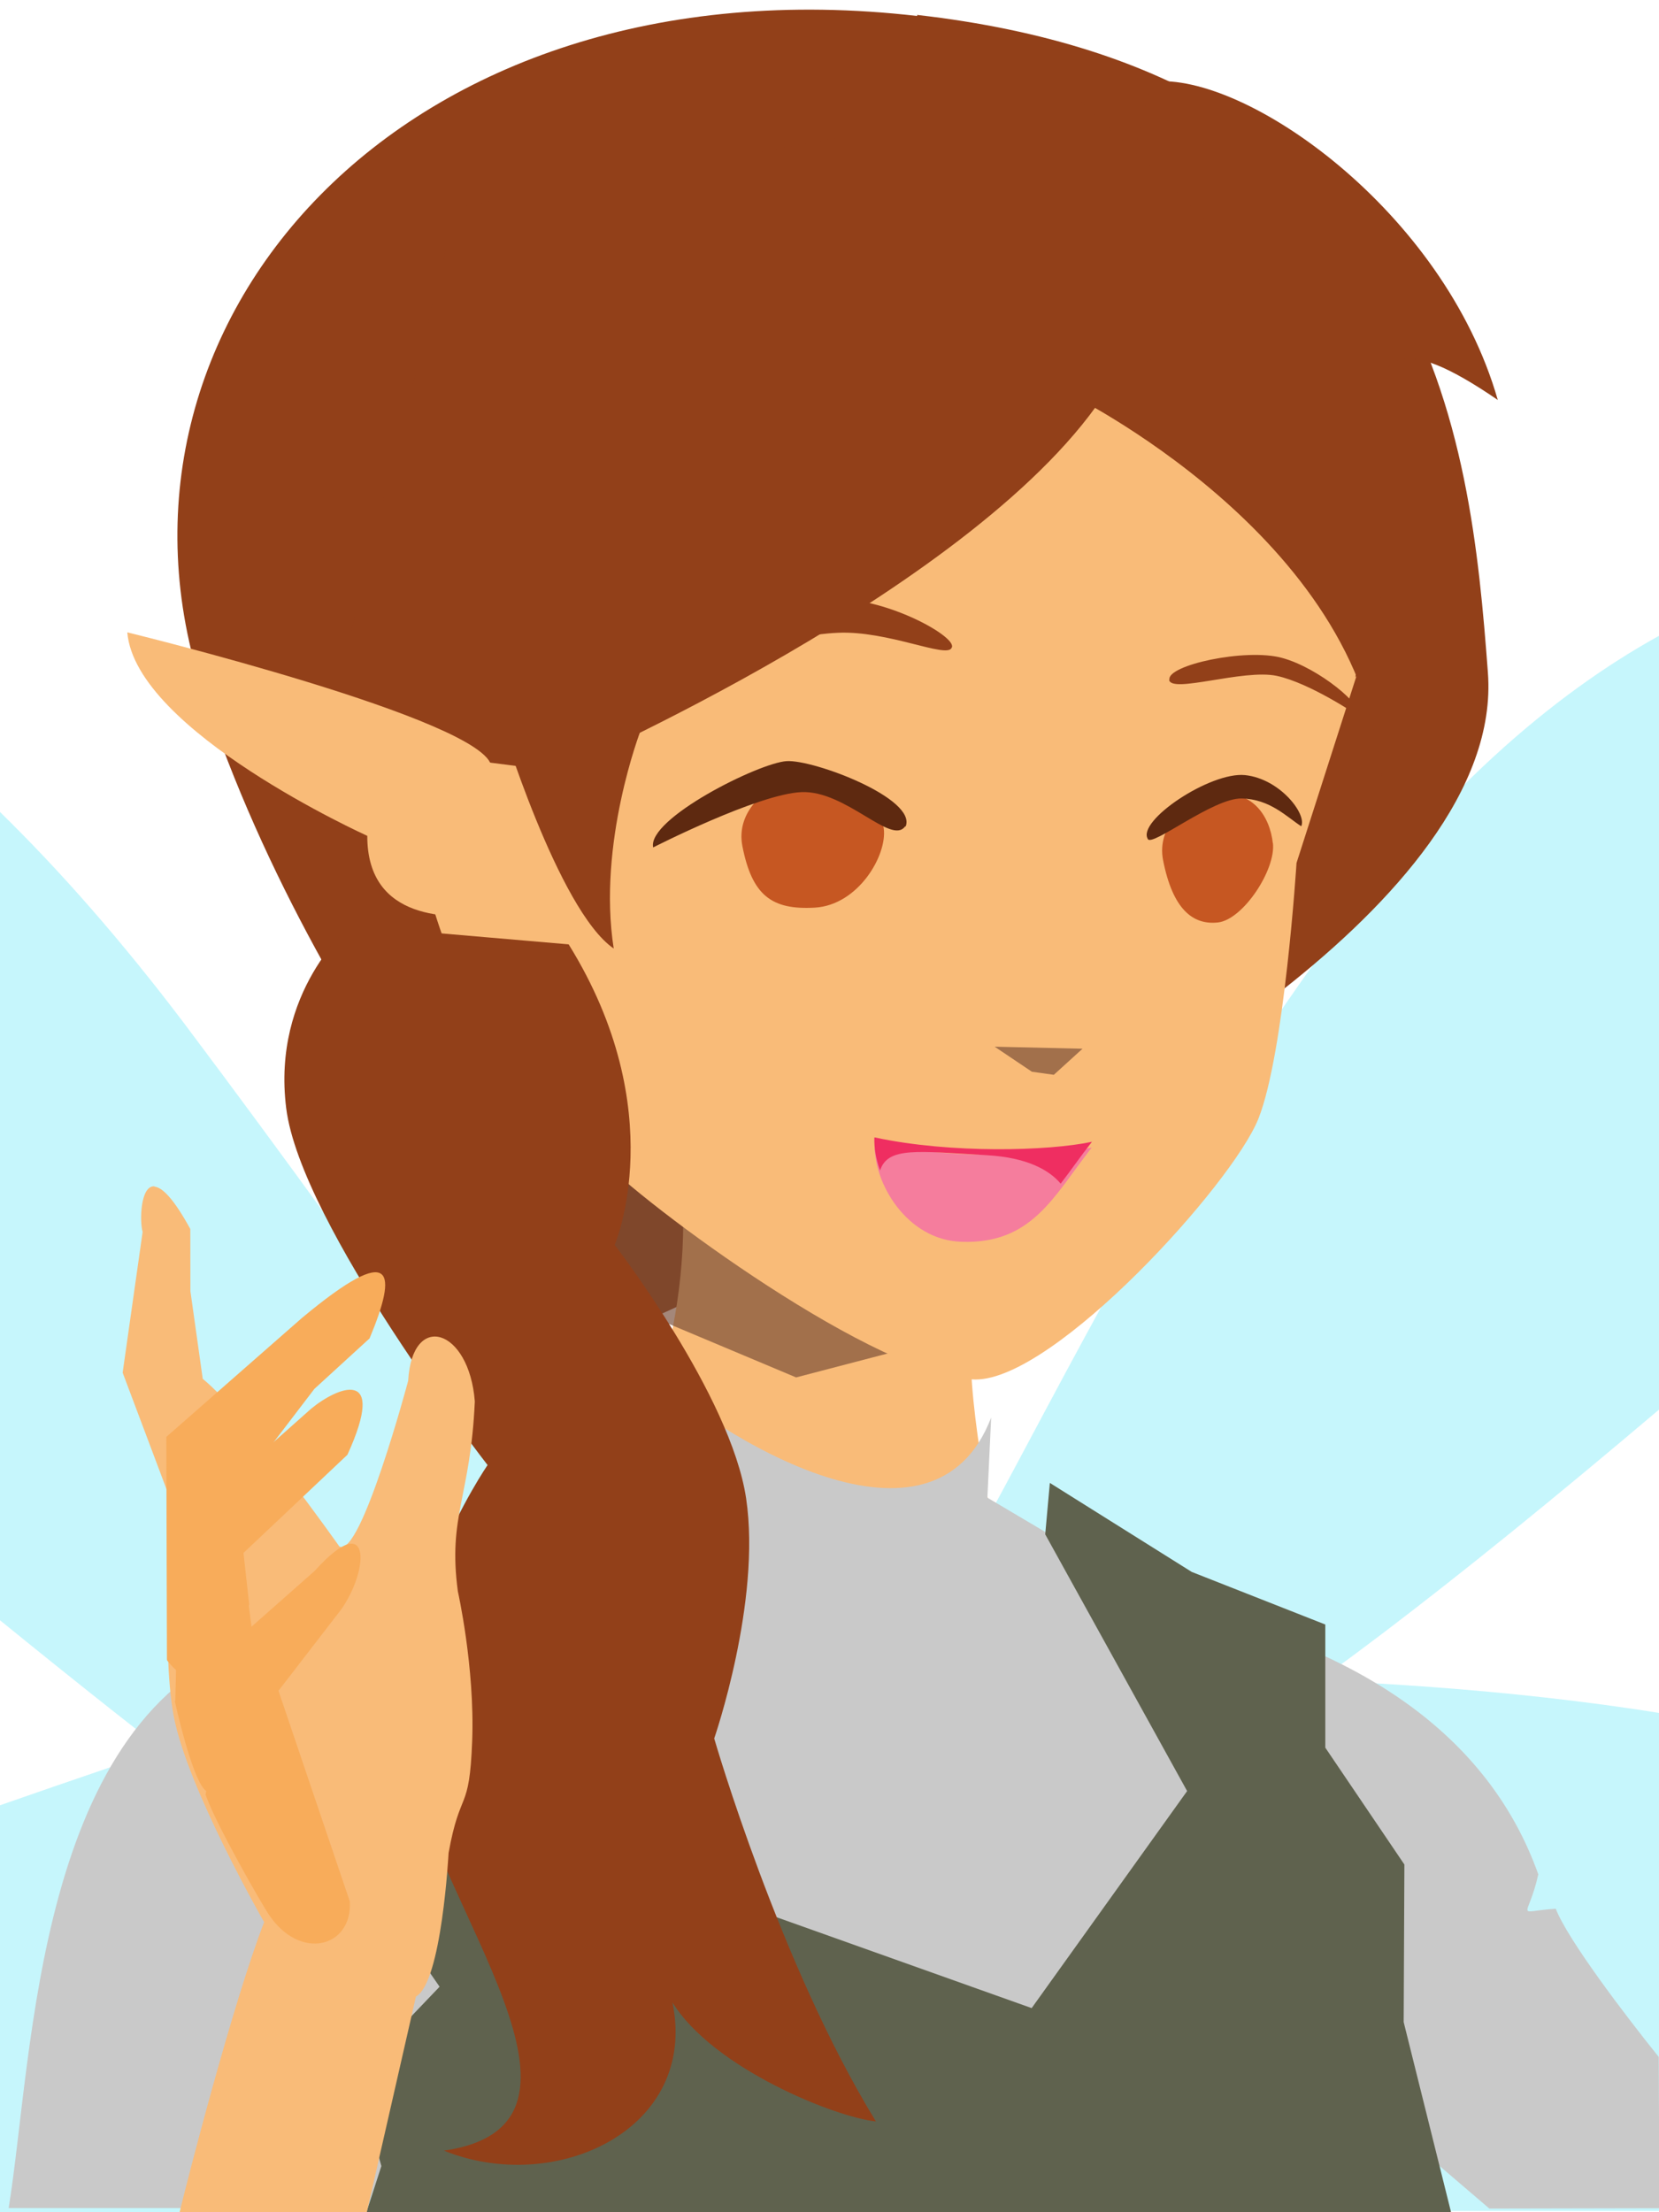 <?xml version="1.0" encoding="UTF-8"?>
<svg width="600" height="800" version="1.1" viewBox="0 0 159 212" xmlns="http://www.w3.org/2000/svg" xmlns:cc="http://creativecommons.org/ns#" xmlns:dc="http://purl.org/dc/elements/1.1/" xmlns:rdf="http://www.w3.org/1999/02/22-rdf-syntax-ns#">
 <g fill="none" stroke-linecap="round" stroke-linejoin="round">
  <circle r="0" stroke="#c53822" stroke-width="2.26" style="paint-order:stroke markers fill"/>
  <g stroke="#924019">
   <circle r="0" stroke-width="1.29" style="paint-order:stroke markers fill"/>
   <circle transform="scale(1,-1)" r="0" stroke-width="3.6" style="paint-order:stroke markers fill"/>
   <circle transform="scale(1,-1)" r="0" stroke-width="3.6" style="paint-order:stroke markers fill"/>
  </g>
  <circle transform="scale(1,-1)" r="0" stroke="#4d4320" stroke-width="4.38" style="paint-order:stroke markers fill"/>
  <circle transform="scale(1,-1)" r="0" stroke="#4d4320" stroke-width="3.52" style="paint-order:stroke markers fill"/>
 </g>
 <path transform="matrix(.265 0 0 .265 0 -.017)" d="m600 230c-38.2 21.1-80.5 56.9-123 116-67.1 93-109 189-140 238l21.3 13.8 71.2 41.6c39.1-23.2 93.7-64.5 171-130v-280z" fill="#78ebf9" fill-opacity=".418" stroke-width="1.27"/>
 <path d="m87.9 1.43c49.5 5.66 53 40.4 54.7 63 1.73 22.5-40.4 43.8-40.4 43.8l-45 20.5s-26.2-27.3-37.7-62.3c-11.7-35.1 18.8-70.6 68.4-64.9z" fill="#924019"/>
 <g fill="#78ebf9" fill-opacity=".418" stroke-width="1.27">
  <path transform="matrix(.265 0 0 .265 0 -.017)" d="m0 294v292c56.5 45.9 101 80.4 135 100l42.2-36.3 59.6-47.3c-42.9-54.6-96.4-134-170-232-22.9-30.3-45.3-55.7-67-76.9z"/>
  <path transform="matrix(.265 0 0 .265 0 -.017)" d="m251 568c-61 22.9-146 48.2-251 84.9v148h146c69.7-45.7 122-81.5 154-110l-21.9-51.2-27.2-71.1z"/>
  <path transform="matrix(.265 0 0 .265 0 -.017)" d="m314 604-2.44 25.3-4.02 82.4c37.2 23.1 96.4 51.3 185 87.9h108v-180c-3.28-0.539-6.6-1.06-9.97-1.56-113-16.6-218-9.6-276-14.6z"/>
 </g>
 <path d="m63.3 104c5.06 13.6 0.128 30.3-2.82 35l34.8 7.74s-2.94-13.9-2.09-19.5z" fill="#f9bb78"/>
 <path d="m60.7 130s0.437 4.74-6.97 13.3c-7.42 8.56-29.2 14-29.2 14-21.1 7.13-21.3 39.5-23.7 54.3h34.4c2.62-8.27 5.54-14 8.77-13.7l92.3 8.24 6.44 5.51 16.3-0.034-0.067-14.5c-3.2-3.98-8.7-11.2-9.87-14.2-4 0.26-2.68 1.17-1.67-3.29-4.77-13.4-17.2-21.8-35.4-25.8l-17.4-10.3 0.36-7.68c-5.51 14.4-25.4 2.58-34.4-5.62z" fill="#c9c9c9" stroke-width=".265"/>
 <path d="m51.4 139-8.16 8.48-15.4 4.61 13.6 15.1-7.63 11.2 8.32 12-8 8.37 2.42 8.82-1.46 4.5h104l-4.56-18.3 0.068-15.1-7.58-11.2v-11.8l-12.8-5.04-13.6-8.53-0.443 4.93 13.6 24.6-14.9 20.8-42.1-15-5.33-38.4z" fill="#5f624e" stroke-width=".265"/>
 <path d="m76.3 132 14.8-3.87-39.4-21.4 5.4 17.2z" fill="#764a35" fill-opacity=".662"/>
 <path d="m130 64.8-5.74 17.9s-1.15 18.2-3.65 24.5c-2.5 6.28-19.5 25-27.1 25-9.21-0.033-31.8-16.7-36.3-21.5-16.7-13.9-17.2-29.6-20.8-49.6 0 0 3.73-46.6 51.6-47.2 47.9-0.531 41.9 51 41.9 51z" fill="#f9bb78"/>
 <path d="m63.3 63.7c1.57-1.19 11.6-6.25 16.7-6.31 5.18-0.049 11.9 3.74 11.2 4.7-0.461 1.03-6.11-1.67-10.9-1.45-4.88 0.208-16.9 3.06-16.9 3.06z" fill="#924019"/>
 <path d="m101 103 2.75-2.5-8.42-0.193 3.57 2.4z" fill="#764a35" fill-opacity=".662"/>
 <g transform="rotate(2.38 77.3 66.5)" fill="#924019">
  <path d="m101 36.6s29 12.6 31.6 35.5c1.84-5.63-2.87-28.4-2.28-34.3 0.593-5.85 2.03-8.43 12-2.2-5.93-17.9-25.5-30.4-34.3-29.1z"/>
  <path d="m112 63.7c-0.374-1.37 7.16-3.36 10.7-2.54 3.59 0.823 8.12 4.33 7.5 5.22 0 0-4.7-2.92-7.94-3.48-3.23-0.553-10.1 2.17-10.3 0.79z"/>
  <path d="m105 36c-11.1 19.5-51.2 38.9-51.2 38.9l-22.6-1.95 10.7-51.7 58.6-13.2 19.2 16.8z"/>
 </g>
 <path d="m61.4 70s-4.17 10.8-2.58 20.9c-5.34-3.67-10.9-22-10.9-22z" fill="#924019"/>
 <path d="m92.1 119c-5.16-0.184-8.41-5.59-8.27-9.44 7.35 1.57 16.6 1.3 20.8 0.414-3.64 4.65-5.71 9.27-12.5 9.03z" fill="#f57d9d" style="paint-order:stroke markers fill"/>
 <path d="m83.8 109c-0.036 0.99 0.154 2.09 0.545 3.17 0.751-2.29 3.54-1.85 10.3-1.46 3.77 0.22 5.9 1.4 7.01 2.72 0.97-1.25 1.91-2.63 3-4.01-4.18 0.887-13.5 1.15-20.8-0.414z" fill="#ef2e61" style="paint-order:stroke markers fill"/>
 <path d="m33.6 88.7s-7.58 6.28-6.17 17.5c1.4 11.2 19.3 34.2 19.3 34.2s-10 14.5-7.5 28.4c2.52 13.9 20.5 34.8 3.32 37.3 10.7 4.32 24.4-2.02 21.9-14.2 3.91 6.31 15.6 11 19.5 11.4-9.22-15-15.5-36.7-15.5-36.7s4.53-13.1 3.06-23c-1.47-9.89-12.6-24.3-12.6-24.3s5.52-12.8-4.41-28.8z" fill="#924019"/>
 <path d="m47.1 73.5c-0.349-4.48-34.9-12.9-34.9-12.9 0.787 9.47 23 19.5 23 19.5-0.01 8.28 8.11 7.87 11.5 7.61z" fill="#f9bb78"/>
 <path transform="scale(.265)" d="m55.9 429c-5.24-0.381-5.4 12.9-4.32 16.5l-7.22 50.9 18.4 48.9s-4.83 49.2 0.072 75.3c4.9 26.1 32.7 74.5 32.7 74.5-11.4 29.4-28 94.1-30.6 105h67.7l17.8-78.1c9.34-5.03 11.8-51.9 11.8-51.9 4.26-23.6 7.55-14.1 8.54-40.6 0.983-26.6-5.18-54-5.18-54-3.67-27.4 4.59-34 6.13-68.7-2.05-26.5-22.7-32.7-24.1-7.47 0 0-17.2 64.4-24.9 59.9 0 0-34-48.2-49.4-60.6l-4.46-31.7-0.039-22.5c-6.08-11.1-10.2-15.1-13-15.3z" fill="#f9bb78"/>
 <g fill="#f8ac5a">
  <path d="m16 159-0.06-21.3 13-11.4c8.95-7.46 9.15-4.43 6.48 1.96l-5.29 4.84-7.45 9.75 1.2 10.9s-3.24 11.3-7.87 5.36z"/>
  <path d="m16.8 163 0.418-16.8 12.6-11.2c2.52-2.08 7.36-4.1 3.48 4.41l-10.1 9.54 1.7 13s-2.47 9.8-4.94 9.74c-1.08-0.023-2.63-6.05-3.2-8.66z"/>
  <path d="m19.7 172 2.47-14.4 7.99-7.06c5.75-6.39 5.19 0.533 2.12 4.24l-5.59 7.25 6.84 20.2c0.249 4.37-4.75 5.76-7.77 1.24-0.782-1.17-5.2-8.9-6.06-11.5z"/>
 </g>
 <g>
  <path d="m84.7 79.4c0.343 2.55-2.44 7.34-6.61 7.58-4.16 0.238-6.02-1.2-6.94-5.9-0.636-3.26 2.2-5.69 4.57-6.2 3.97-0.85 8.39 0.201 8.98 4.53z" fill="#c65722" stop-color="#000000"/>
  <path d="m122 80.8c0.282 2.55-2.86 7.33-5.27 7.6-2.41 0.266-4.34-1.27-5.26-5.97-0.636-3.26 2.2-5.69 4.57-6.2 3.97-0.85 5.67 2.02 5.95 4.58z" fill="#c65722" stop-color="#000000"/>
  <path d="m86.8 79.2c1.08-2.68-8.78-6.41-11.4-6.26-2.66 0.152-13.4 5.54-12.8 8.27 0 0 10-5.11 14.2-5.3 4.25-0.189 8.62 5.12 9.94 3.29z" fill="#5e2910"/>
  <path d="m110 80.4c0.389 0.8 6.27-3.94 9-3.88 2.72 0.055 4.31 1.76 5.71 2.66 0.564-1.15-2.04-4.55-5.38-4.9-3.34-0.346-10.4 4.4-9.32 6.12z" fill="#5e2910"/>
 </g>
</svg>
